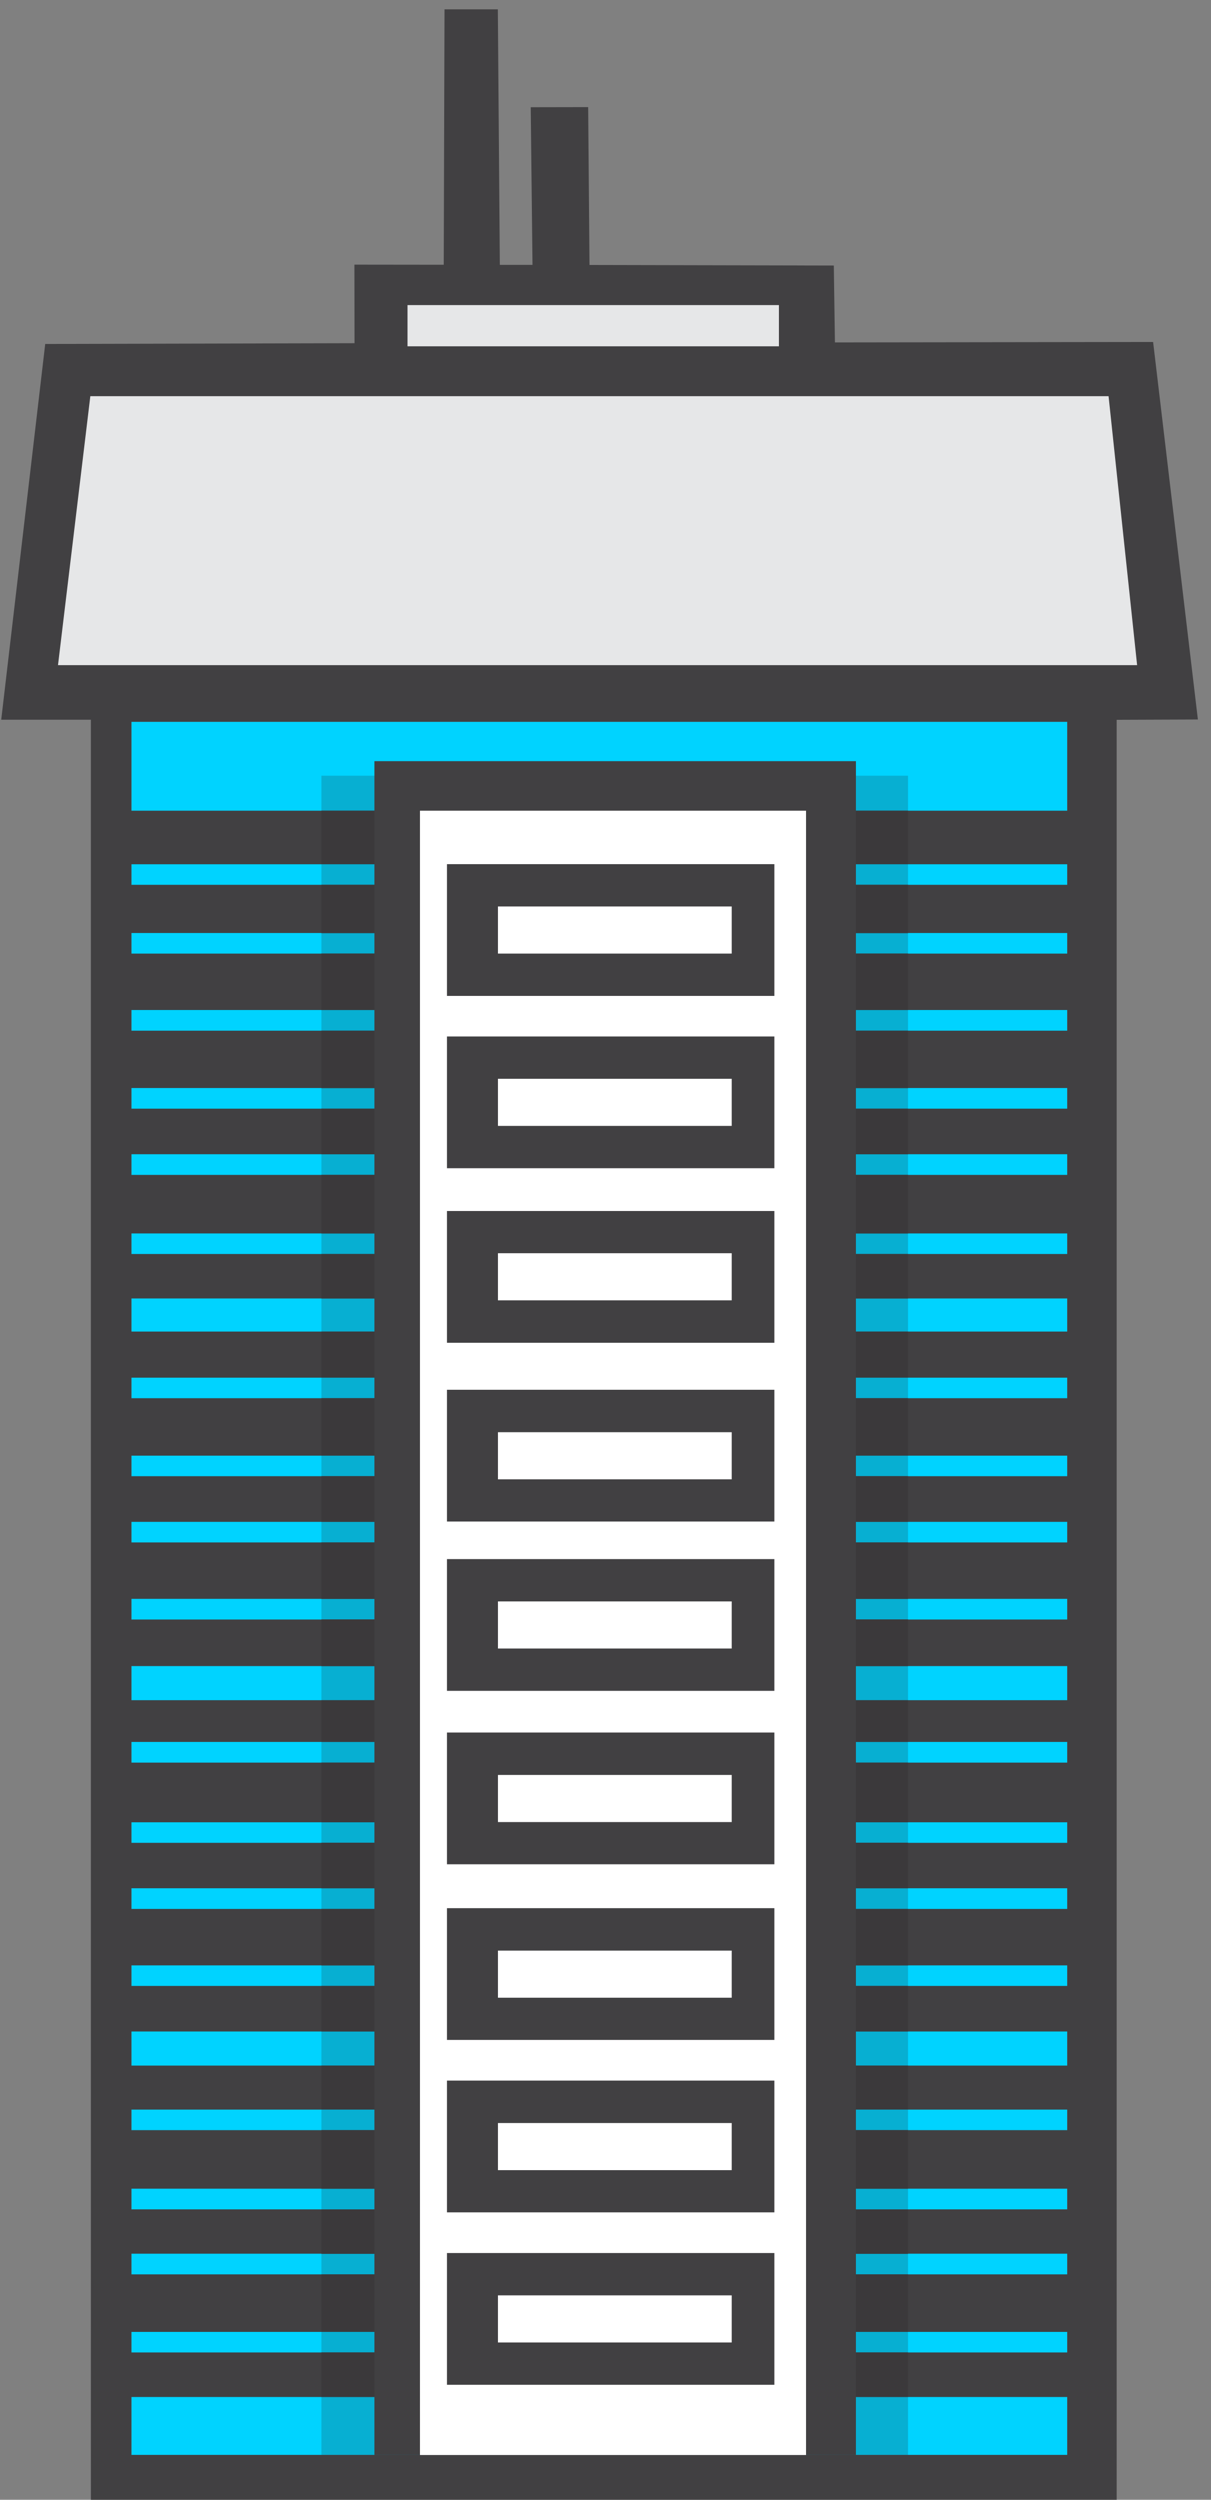 <?xml version="1.0" encoding="UTF-8"?>
<!DOCTYPE svg PUBLIC "-//W3C//DTD SVG 1.1//EN" "http://www.w3.org/Graphics/SVG/1.1/DTD/svg11.dtd">
<!-- Creator: CorelDRAW 2020 (64-Bit) -->
<svg xmlns="http://www.w3.org/2000/svg" xml:space="preserve" width="109px" height="225px" version="1.1" shape-rendering="geometricPrecision" text-rendering="geometricPrecision" image-rendering="optimizeQuality" fill-rule="evenodd" clip-rule="evenodd"
viewBox="0 0 109 225"
 xmlns:xlink="http://www.w3.org/1999/xlink"
 xmlns:xodm="http://www.corel.com/coreldraw/odm/2003">
 <rect x="0" y="0" width="109" height="225" fill="#808080" stroke="none"/>
 <g id="Слой_x0020_1">
  <rect fill="#00D3FF" x="11.83" y="64.97" width="84.23" height="156"/>
  <rect fill="#07AFD2" x="28.93" y="69.82" width="52.8" height="151.14"/>
  <path fill="#414042" d="M100.51 225.22l-92.33 0 0 -160.44 -8.07 0 3.96 -33.82 27.84 -0.07 -0.01 -7.07 8.04 0.01 0.07 -22.99 4.8 0 0.18 23 2.94 0 -0.16 -14.19 5.17 -0.01 0.12 14.21 21.99 0.05 0.1 6.92 28.64 -0.04 4.03 33.98 -7.31 0.03 0 160.44 0 -0.01zm-88.68 -160.25l84.23 0 0 8 -84.23 0 0 -8zm0 12.82l84.23 0 0 1.85 -84.23 0 0 -1.85zm0 6.19l84.23 0 0 1.85 -84.23 0 0 -1.85zm0 6.93l84.23 0 0 1.86 -84.23 0 0 -1.86zm0 7.02l84.23 0 0 1.86 -84.23 0 0 -1.86zm0 5.96l84.23 0 0 1.86 -84.23 0 0 -1.86zm0 7.13l84.23 0 0 1.85 -84.23 0 0 -1.85zm0 5.85l84.23 0 0 2.98 -84.23 0 0 -2.98zm0 7.13l84.23 0 0 1.85 -84.23 0 0 -1.85zm0 7.02l84.23 0 0 1.85 -84.23 0 0 -1.85zm0 5.96l84.23 0 0 1.85 -84.23 0 0 -1.85zm0 6.93l84.23 0 0 1.86 -84.23 0 0 -1.86zm0 6.05l84.23 0 0 3.07 -84.23 0 0 -3.07zm0 6.83l84.23 0 0 1.86 -84.23 0 0 -1.86zm0 7.23l84.23 0 0 1.85 -84.23 0 0 -1.85zm0 5.94l84.23 0 0 1.86 -84.23 0 0 -1.86zm0 6.94l84.23 0 0 1.85 -84.23 0 0 -1.85zm0 5.95l84.23 0 0 3.07 -84.23 0 0 -3.07zm0 7.03l84.23 0 0 1.85 -84.23 0 0 -1.85zm0 7.12l84.23 0 0 1.86 -84.23 0 0 -1.86zm0 5.85l84.23 0 0 1.86 -84.23 0 0 -1.86zm0 7.04l84.23 0 0 1.85 -84.23 0 0 -1.85zm0 5.86l84.23 0 0 5.21 -84.23 0 0 -5.21z"/>
  <rect fill="#E6E7E8" x="36.68" y="27.46" width="33.43" height="3.71"/>
  <polygon fill="#E6E7E8" points="8.13,35.66 99.78,35.66 102.35,59.87 5.22,59.87 "/>
  <rect fill="#3B393B" x="28.93" y="72.97" width="52.8" height="4.81"/>
  <rect fill="#3B393B" x="28.93" y="79.64" width="52.8" height="4.35"/>
  <rect fill="#3B393B" x="28.93" y="85.83" width="52.8" height="5.08"/>
  <rect fill="#3B393B" x="28.93" y="92.77" width="52.8" height="5.17"/>
  <rect fill="#3B393B" x="28.93" y="99.79" width="52.8" height="4.1"/>
  <rect fill="#3B393B" x="28.93" y="105.75" width="52.8" height="5.27"/>
  <rect fill="#3B393B" x="28.93" y="112.87" width="52.8" height="4"/>
  <rect fill="#3B393B" x="28.93" y="119.85" width="52.8" height="4.15"/>
  <rect fill="#3B393B" x="28.93" y="125.85" width="52.8" height="5.17"/>
  <rect fill="#3B393B" x="28.93" y="132.87" width="52.8" height="4.1"/>
  <rect fill="#3B393B" x="28.93" y="138.83" width="52.8" height="5.08"/>
  <rect fill="#3B393B" x="28.93" y="145.76" width="52.8" height="4.2"/>
  <rect fill="#3B393B" x="28.93" y="153.03" width="52.8" height="3.76"/>
  <rect fill="#3B393B" x="28.93" y="158.65" width="52.8" height="5.37"/>
  <rect fill="#3B393B" x="28.93" y="165.86" width="52.8" height="4.1"/>
  <rect fill="#3B393B" x="28.93" y="171.82" width="52.8" height="5.08"/>
  <rect fill="#3B393B" x="28.93" y="178.75" width="52.8" height="4.1"/>
  <rect fill="#3B393B" x="28.93" y="185.92" width="52.8" height="3.95"/>
  <rect fill="#3B393B" x="28.93" y="191.73" width="52.8" height="5.27"/>
  <rect fill="#3B393B" x="28.93" y="198.86" width="52.8" height="4"/>
  <rect fill="#3B393B" x="28.93" y="204.71" width="52.8" height="5.18"/>
  <rect fill="#3B393B" x="28.93" y="211.74" width="52.8" height="4"/>
  <rect fill="#414042" x="33.7" y="68.51" width="43.34" height="152.45"/>
  <rect fill="white" x="37.8" y="72.97" width="34.75" height="148"/>
  <rect fill="#414042" x="40.23" y="77.78" width="29.47" height="11.86"/>
  <rect fill="white" x="44.82" y="81.59" width="21.04" height="4.24"/>
  <rect fill="#414042" x="40.23" y="93.29" width="29.47" height="11.86"/>
  <rect fill="white" x="44.82" y="97.1" width="21.04" height="4.24"/>
  <rect fill="#414042" x="40.23" y="109" width="29.47" height="11.86"/>
  <rect fill="white" x="44.82" y="112.8" width="21.04" height="4.24"/>
  <rect fill="#414042" x="40.23" y="125.09" width="29.47" height="11.86"/>
  <rect fill="white" x="44.82" y="128.91" width="21.04" height="4.24"/>
  <rect fill="#414042" x="40.23" y="140.33" width="29.47" height="11.86"/>
  <rect fill="white" x="44.82" y="144.14" width="21.04" height="4.24"/>
  <rect fill="#414042" x="40.23" y="155.94" width="29.47" height="11.86"/>
  <rect fill="white" x="44.82" y="159.76" width="21.04" height="4.24"/>
  <rect fill="#414042" x="40.23" y="171.75" width="29.47" height="11.86"/>
  <rect fill="white" x="44.82" y="175.57" width="21.04" height="4.24"/>
  <rect fill="#414042" x="40.23" y="187.27" width="29.47" height="11.86"/>
  <rect fill="white" x="44.82" y="191.09" width="21.04" height="4.24"/>
  <rect fill="#414042" x="40.23" y="202.79" width="29.47" height="11.86"/>
  <rect fill="white" x="44.82" y="206.6" width="21.04" height="4.24"/>
 </g>
</svg>
